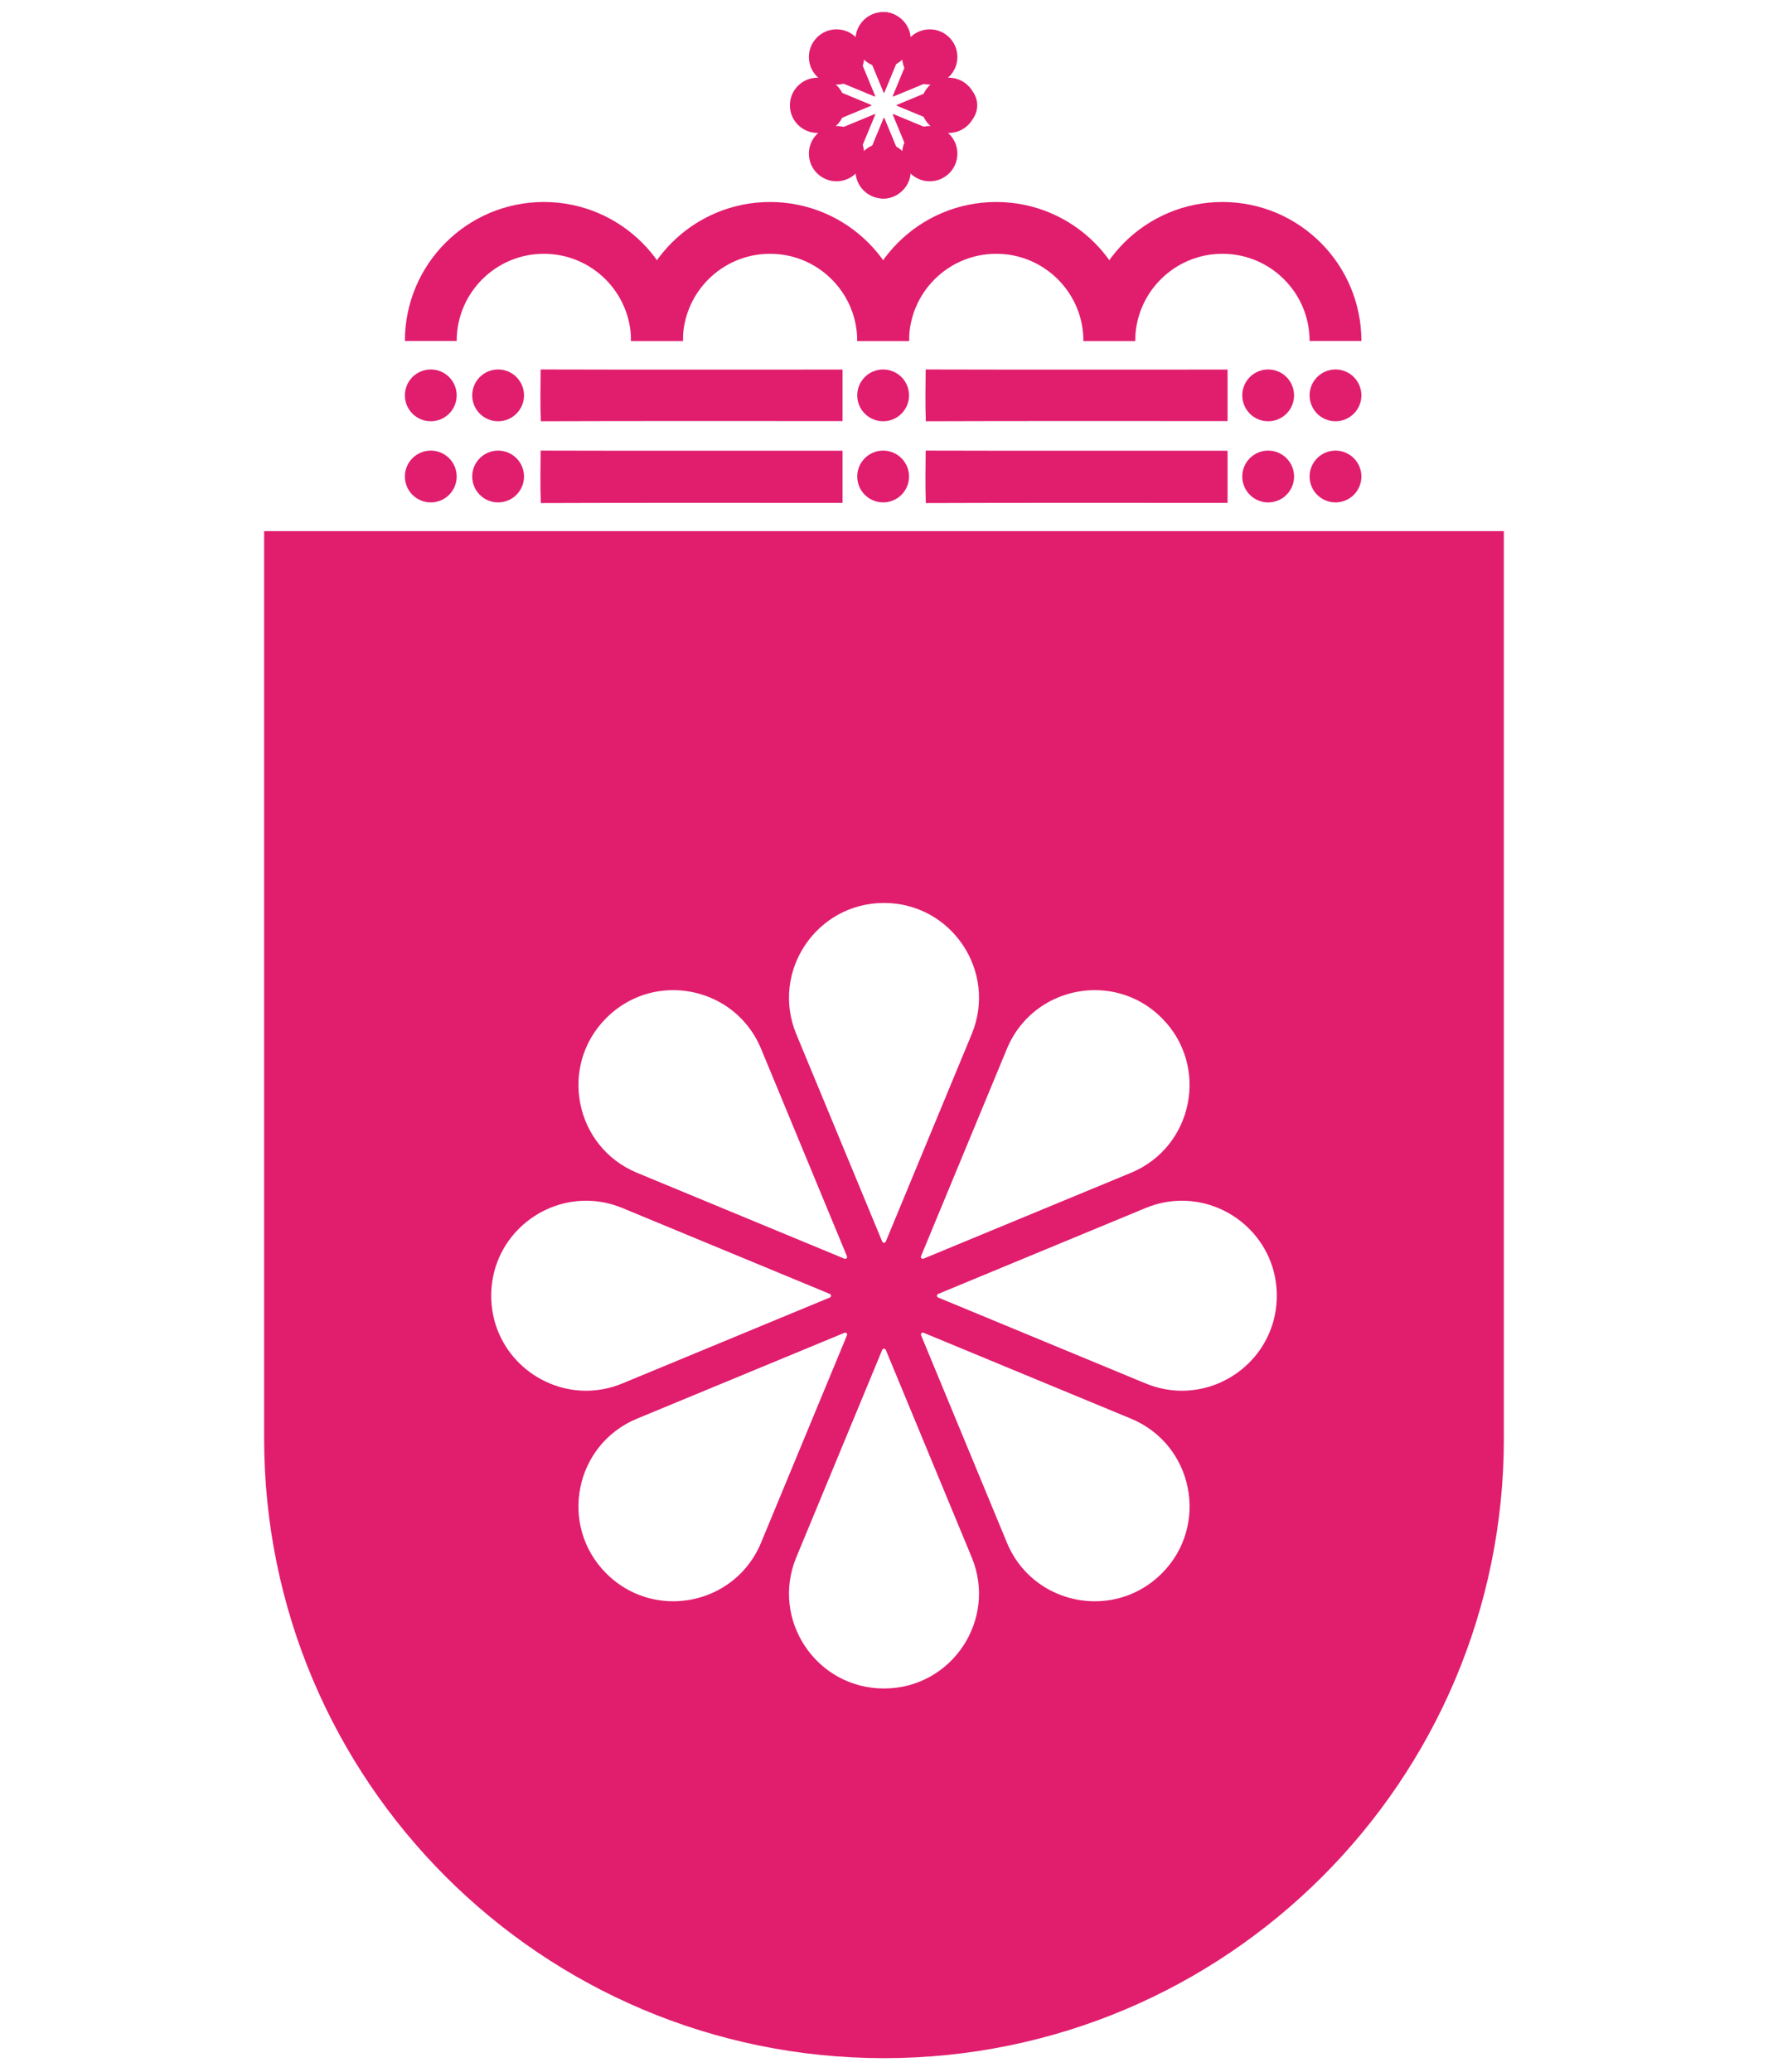 <?xml version="1.0" encoding="UTF-8"?>
<!-- Generated by Pixelmator Pro 3.5.6 -->
<svg width="1024" height="1200" viewBox="0 0 1024 1200" xmlns="http://www.w3.org/2000/svg">
    <path id="Path" fill="#e11d6e" stroke="none" d="M 512 1192.105 C 313.722 1192.105 152.982 1031.366 152.982 833.088 C 152.982 832.617 152.996 832.13 152.982 831.66 L 152.982 307.625 L 871.004 307.625 L 871.004 831.66 C 871.004 832.13 871.018 832.603 871.018 833.088 C 871.018 1031.366 710.278 1192.105 512 1192.105 Z M 512 978 C 551.174 978 577.786 938.197 562.795 902 L 513.031 781.854 C 512.844 781.399 512.42 781.178 512 781.178 C 511.58 781.178 511.156 781.399 510.969 781.854 L 461.205 902 C 446.211 938.197 472.826 978 512 978 Z M 633.826 927.482 C 647.744 927.558 661.845 922.398 672.885 911.354 C 700.582 883.654 691.234 836.692 655.039 821.701 L 534.893 771.938 C 533.971 771.561 533.094 772.481 533.471 773.393 L 583.197 893.541 C 592.217 915.316 612.813 927.368 633.826 927.482 Z M 390.189 927.475 C 411.193 927.362 431.781 915.316 440.799 893.541 L 490.564 773.393 C 490.941 772.471 490.019 771.597 489.107 771.971 L 368.957 821.701 C 332.762 836.692 323.441 883.643 351.148 911.354 C 362.185 922.389 376.278 927.549 390.189 927.475 Z M 339.201 805.537 C 346.222 805.567 353.429 804.225 360.498 801.297 L 480.646 751.531 C 481.558 751.154 481.558 749.846 480.646 749.469 L 360.498 699.705 C 353.711 696.891 346.814 695.552 340.059 695.475 C 310.79 695.138 284.5 718.672 284.5 750.5 C 284.5 782.023 310.274 805.415 339.201 805.537 Z M 684.797 805.537 C 713.724 805.415 739.5 782.023 739.5 750.5 C 739.5 718.672 713.211 695.138 683.939 695.475 C 677.187 695.552 670.287 696.891 663.5 699.705 L 543.354 749.469 C 542.442 749.846 542.442 751.154 543.354 751.531 L 663.5 801.297 C 670.569 804.225 677.776 805.567 684.797 805.537 Z M 489.449 729.148 C 490.229 729.21 490.857 728.405 490.529 727.607 L 440.799 607.461 C 431.425 584.841 409.564 572.704 387.727 573.547 C 374.622 574.053 361.541 579.26 351.148 589.652 C 323.451 617.35 332.762 664.309 368.957 679.303 L 489.107 729.066 C 489.223 729.113 489.338 729.14 489.449 729.148 Z M 534.387 729.117 C 534.55 729.127 534.722 729.1 534.893 729.029 L 655.039 679.303 C 691.234 664.309 700.571 617.325 672.85 589.615 C 662.463 579.229 649.377 574.053 636.27 573.547 C 614.43 572.704 592.571 584.841 583.197 607.461 L 533.434 727.607 C 533.13 728.356 533.68 729.076 534.387 729.117 Z M 511.998 719.832 C 512.42 719.832 512.843 719.604 513.031 719.148 L 562.795 599 C 577.786 562.803 551.174 523 512 523 C 472.826 523 446.211 562.803 461.205 599 L 510.969 719.148 C 511.156 719.604 511.576 719.832 511.998 719.832 Z"/>
    <g id="Group-copy">
        <path id="svg6-copy-6" fill="#f3852b" stroke="none" visibility="hidden" d="M 313.515 308 C 312.671 302.338 313.063 296.662 313.304 291 C 445.862 291.096 578.42 291.022 710.977 291.037 C 711.008 296.677 711.008 302.309 710.977 307.941 C 578.48 307.978 445.983 307.867 313.515 308 Z"/>
        <path id="svg6-copy-2" fill="#e11d6e" stroke="none" d="M 313.227 291.38 C 312.855 281.262 313.028 271.118 313.134 261 C 371.419 261.172 429.705 261.04 487.99 261.066 C 488.003 271.144 488.003 281.209 487.99 291.274 C 429.731 291.34 371.472 291.142 313.227 291.38 Z"/>
        <path id="svg6-copy-4" fill="#e11d6e" stroke="none" d="M 536.227 291.38 C 535.855 281.262 536.028 271.118 536.134 261 C 594.419 261.172 652.705 261.04 710.99 261.066 C 711.003 271.144 711.003 281.209 710.99 291.274 C 652.731 291.34 594.472 291.142 536.227 291.38 Z"/>
        <path id="svg6-copy-3" fill="#e11d6e" stroke="none" d="M 313.227 244 C 312.855 234.009 313.028 223.991 313.134 214 C 371.419 214.17 429.705 214.039 487.99 214.065 C 488.003 224.017 488.003 233.956 487.99 243.895 C 429.731 243.961 371.472 243.765 313.227 244 Z"/>
        <path id="svg6-copy-5" fill="#e11d6e" stroke="none" d="M 536.227 244 C 535.855 234.009 536.028 223.991 536.134 214 C 594.419 214.17 652.705 214.039 710.99 214.065 C 711.003 224.017 711.003 233.956 710.99 243.895 C 652.731 243.961 594.472 243.765 536.227 244 Z"/>
        <g id="Group">
            <path id="Shape-copy-12" fill="#e11d6e" fill-rule="evenodd" stroke="none" d="M 264.5 229 C 264.5 220.716 257.784 214 249.5 214 C 241.216 214 234.5 220.716 234.5 229 C 234.5 237.284 241.216 244 249.5 244 C 257.784 244 264.5 237.284 264.5 229 Z"/>
            <path id="Shape-copy-15" fill="#e11d6e" fill-rule="evenodd" stroke="none" d="M 303.5 229 C 303.5 220.716 296.784 214 288.5 214 C 280.216 214 273.5 220.716 273.5 229 C 273.5 237.284 280.216 244 288.5 244 C 296.784 244 303.5 237.284 303.5 229 Z"/>
            <path id="Shape-copy-17" fill="#e11d6e" fill-rule="evenodd" stroke="none" d="M 264.5 276 C 264.5 267.716 257.784 261 249.5 261 C 241.216 261 234.5 267.716 234.5 276 C 234.5 284.284 241.216 291 249.5 291 C 257.784 291 264.5 284.284 264.5 276 Z"/>
            <path id="Shape-copy-16" fill="#e11d6e" fill-rule="evenodd" stroke="none" d="M 303.5 276 C 303.5 267.716 296.784 261 288.5 261 C 280.216 261 273.5 267.716 273.5 276 C 273.5 284.284 280.216 291 288.5 291 C 296.784 291 303.5 284.284 303.5 276 Z"/>
            <path id="Shape-copy-19" fill="#e11d6e" fill-rule="evenodd" stroke="none" d="M 749.5 276 C 749.5 267.716 742.784 261 734.5 261 C 726.216 261 719.5 267.716 719.5 276 C 719.5 284.284 726.216 291 734.5 291 C 742.784 291 749.5 284.284 749.5 276 Z"/>
            <path id="Shape-copy-18" fill="#e11d6e" fill-rule="evenodd" stroke="none" d="M 788.5 276 C 788.5 267.716 781.784 261 773.5 261 C 765.216 261 758.5 267.716 758.5 276 C 758.5 284.284 765.216 291 773.5 291 C 781.784 291 788.5 284.284 788.5 276 Z"/>
            <path id="Shape-copy-13" fill="#e11d6e" fill-rule="evenodd" stroke="none" d="M 788.5 229 C 788.5 220.716 781.784 214 773.5 214 C 765.216 214 758.5 220.716 758.5 229 C 758.5 237.284 765.216 244 773.5 244 C 781.784 244 788.5 237.284 788.5 229 Z"/>
            <path id="Shape-copy-14" fill="#e11d6e" fill-rule="evenodd" stroke="none" d="M 749.5 229 C 749.5 220.716 742.784 214 734.5 214 C 726.216 214 719.5 220.716 719.5 229 C 719.5 237.284 726.216 244 734.5 244 C 742.784 244 749.5 237.284 749.5 229 Z"/>
            <path id="Shape-copy-20" fill="#e11d6e" fill-rule="evenodd" stroke="none" d="M 526.5 229 C 526.5 220.716 519.784 214 511.5 214 C 503.216 214 496.5 220.716 496.5 229 C 496.5 237.284 503.216 244 511.5 244 C 519.784 244 526.5 237.284 526.5 229 Z"/>
            <path id="Shape-copy-21" fill="#e11d6e" fill-rule="evenodd" stroke="none" d="M 526.5 276 C 526.5 267.716 519.784 261 511.5 261 C 503.216 261 496.5 267.716 496.5 276 C 496.5 284.284 503.216 291 511.5 291 C 519.784 291 526.5 284.284 526.5 276 Z"/>
        </g>
        <g id="g1">
            <path id="Path-copy-4" fill="#e11d6e" stroke="none" d="M 512 7 C 502.701 7 496.384 16.448 499.943 25.04 L 511.755 53.558 C 511.844 53.774 512.155 53.774 512.245 53.558 L 524.057 25.04 C 527.615 16.448 521.299 7 512 7 Z M 482.502 18.998 C 479.392 19.118 476.286 20.354 473.82 22.821 C 467.245 29.395 469.456 40.541 478.047 44.1 L 506.566 55.913 C 506.785 56.001 506.992 55.783 506.904 55.566 L 495.1 27.048 C 492.875 21.679 487.686 18.798 482.502 18.998 Z M 541.497 18.998 C 536.313 18.798 531.125 21.679 528.9 27.048 L 517.088 55.566 C 516.999 55.785 517.218 55.993 517.434 55.904 L 545.952 44.1 C 554.544 40.541 556.76 29.389 550.18 22.812 C 547.714 20.347 544.608 19.118 541.497 18.998 Z M 471.187 47.939 C 464.24 47.859 458 53.445 458 61 C 458 70.299 467.448 76.616 476.039 73.057 L 504.558 61.245 C 504.774 61.156 504.774 60.845 504.558 60.755 L 476.039 48.943 C 474.428 48.275 472.791 47.958 471.187 47.939 Z M 552.812 47.939 C 551.209 47.958 549.571 48.275 547.96 48.943 L 519.442 60.755 C 519.226 60.845 519.226 61.156 519.442 61.245 L 547.96 73.057 C 556.552 76.616 566 70.299 566 61 C 566 53.445 559.76 47.859 552.812 47.939 Z M 517.434 66.088 C 517.215 65.999 517.007 66.218 517.096 66.434 L 528.9 94.952 C 532.459 103.544 543.611 105.76 550.188 99.181 C 556.762 92.606 554.544 81.459 545.952 77.901 L 517.434 66.088 Z M 506.566 66.097 L 478.047 77.901 C 469.456 81.459 467.243 92.603 473.82 99.181 C 480.395 105.755 491.541 103.544 495.1 94.952 L 506.912 66.434 C 507.001 66.215 506.782 66.008 506.566 66.097 Z M 512 68.282 C 511.9 68.282 511.8 68.334 511.755 68.442 L 499.943 96.96 C 496.384 105.552 502.701 115 512 115 C 521.299 115 527.615 105.552 524.057 96.96 L 512.245 68.442 C 512.2 68.334 512.1 68.282 512 68.282 Z"/>
            <g id="g2">
                <path id="Shape" fill="#e11d6e" fill-rule="evenodd" stroke="none" d="M 565.5 61 C 565.5 52.163 558.337 45 549.5 45 C 540.663 45 533.5 52.163 533.5 61 C 533.5 69.837 540.663 77 549.5 77 C 558.337 77 565.5 69.837 565.5 61 Z"/>
                <path id="Shape-copy" fill="#e11d6e" fill-rule="evenodd" stroke="none" d="M 554.5 89 C 554.5 80.163 547.337 73 538.5 73 C 529.663 73 522.5 80.163 522.5 89 C 522.5 97.837 529.663 105 538.5 105 C 547.337 105 554.5 97.837 554.5 89 Z"/>
                <path id="Shape-copy-2" fill="#e11d6e" fill-rule="evenodd" stroke="none" d="M 527.5 99 C 527.5 90.163 520.337 83 511.5 83 C 502.663 83 495.5 90.163 495.5 99 C 495.5 107.837 502.663 115 511.5 115 C 520.337 115 527.5 107.837 527.5 99 Z"/>
                <path id="Shape-copy-3" fill="#e11d6e" fill-rule="evenodd" stroke="none" d="M 489.5 61 C 489.5 52.163 482.337 45 473.5 45 C 464.663 45 457.5 52.163 457.5 61 C 457.5 69.837 464.663 77 473.5 77 C 482.337 77 489.5 69.837 489.5 61 Z"/>
                <path id="Shape-copy-4" fill="#e11d6e" fill-rule="evenodd" stroke="none" d="M 500.5 89 C 500.5 80.163 493.337 73 484.5 73 C 475.663 73 468.5 80.163 468.5 89 C 468.5 97.837 475.663 105 484.5 105 C 493.337 105 500.5 97.837 500.5 89 Z"/>
                <path id="Shape-copy-7" fill="#e11d6e" fill-rule="evenodd" stroke="none" d="M 554.5 33 C 554.5 41.837 547.337 49 538.5 49 C 529.663 49 522.5 41.837 522.5 33 C 522.5 24.163 529.663 17 538.5 17 C 547.337 17 554.5 24.163 554.5 33 Z"/>
                <path id="Shape-copy-6" fill="#e11d6e" fill-rule="evenodd" stroke="none" d="M 527.5 23 C 527.5 31.837 520.337 39 511.5 39 C 502.663 39 495.5 31.837 495.5 23 C 495.5 14.163 502.663 7 511.5 7 C 520.337 7 527.5 14.163 527.5 23 Z"/>
                <path id="Shape-copy-5" fill="#e11d6e" fill-rule="evenodd" stroke="none" d="M 500.5 33 C 500.5 41.837 493.337 49 484.5 49 C 475.663 49 468.5 41.837 468.5 33 C 468.5 24.163 475.663 17 484.5 17 C 493.337 17 500.5 24.163 500.5 33 Z"/>
            </g>
        </g>
        <g id="g3">
            <path id="path1" fill="none" stroke="#e11d6e" stroke-width="30" d="M 380.5 197.5 C 380.5 161.325 351.175 132 315 132 C 278.825 132 249.5 161.325 249.5 197.5 M 380.5 197.5"/>
            <path id="Path-copy" fill="none" stroke="#e11d6e" stroke-width="30" d="M 511.5 197.5 C 511.5 161.325 482.175 132 446 132 C 409.825 132 380.5 161.325 380.5 197.5 M 511.5 197.5"/>
            <path id="Path-copy-2" fill="none" stroke="#e11d6e" stroke-width="30" d="M 642.5 197.5 C 642.5 161.325 613.175 132 577 132 C 540.825 132 511.5 161.325 511.5 197.5 M 642.5 197.5"/>
            <path id="Path-copy-3" fill="none" stroke="#e11d6e" stroke-width="30" d="M 773.5 197.5 C 773.5 161.325 744.175 132 708 132 C 671.825 132 642.5 161.325 642.5 197.5 M 773.5 197.5"/>
        </g>
    </g>
    <path id="path2" fill="#f99633" stroke="none" visibility="hidden" d="M 511 570 C 465.455 570 434.511 616.277 451.943 658.361 L 509.801 798.049 C 510.236 799.108 511.761 799.108 512.199 798.049 L 570.057 658.361 C 587.486 616.277 556.546 570 511 570 Z M 366.516 628.769 C 351.28 629.357 336.069 635.409 323.987 647.492 C 291.785 679.694 302.612 734.29 344.694 751.722 L 484.384 809.581 C 485.456 810.016 486.472 808.944 486.037 807.885 L 428.22 668.197 C 417.321 641.898 391.904 627.788 366.516 628.769 Z M 655.481 628.769 C 630.089 627.788 604.676 641.898 593.777 668.197 L 535.92 807.885 C 535.485 808.957 536.556 809.976 537.616 809.538 L 677.303 751.722 C 719.385 734.29 730.24 679.666 698.01 647.449 C 685.934 635.374 670.72 629.357 655.481 628.769 Z M 311.094 770.526 C 277.065 770.134 246.501 797.496 246.501 834.501 C 246.501 880.046 292.776 910.99 334.858 893.557 L 474.548 835.7 C 475.608 835.262 475.608 833.739 474.548 833.301 L 334.858 775.444 C 326.966 772.172 318.948 770.616 311.094 770.526 Z M 710.903 770.526 C 703.052 770.616 695.03 772.172 687.139 775.444 L 547.452 833.301 C 546.393 833.739 546.393 835.262 547.452 835.7 L 687.139 893.557 C 729.221 910.99 775.499 880.046 775.499 834.501 C 775.499 797.496 744.935 770.134 710.903 770.526 Z M 537.616 859.423 C 536.544 858.985 535.525 860.057 535.963 861.116 L 593.777 1000.804 C 611.209 1042.888 665.836 1053.74 698.05 1021.514 C 730.252 989.309 719.385 934.71 677.303 917.281 L 537.616 859.423 Z M 484.384 859.464 L 344.694 917.281 C 302.612 934.71 291.773 989.296 323.987 1021.514 C 356.192 1053.715 410.791 1042.888 428.22 1000.804 L 486.077 861.116 C 486.515 860.045 485.444 859.029 484.384 859.464 Z M 511 870.167 C 510.512 870.167 510.018 870.424 509.801 870.953 L 451.943 1010.64 C 434.511 1052.724 465.455 1099 511 1099 C 556.546 1099 587.486 1052.724 570.057 1010.64 L 512.199 870.953 C 511.982 870.424 511.488 870.167 511 870.167 Z"/>
    <path id="path3" fill="#f99633" stroke="none" visibility="hidden" d="M 512 523 C 472.826 523 446.211 562.803 461.204 599 L 510.969 719.148 C 511.343 720.059 512.655 720.059 513.031 719.148 L 562.796 599 C 577.787 562.803 551.174 523 512 523 Z M 387.727 573.548 C 374.623 574.054 361.54 579.259 351.148 589.652 C 323.45 617.349 332.763 664.308 368.958 679.302 L 489.107 729.067 C 490.029 729.441 490.903 728.519 490.529 727.608 L 440.8 607.46 C 431.426 584.841 409.564 572.704 387.727 573.548 Z M 636.27 573.548 C 614.43 572.704 592.572 584.841 583.198 607.46 L 533.434 727.608 C 533.06 728.53 533.981 729.406 534.893 729.029 L 655.04 679.302 C 691.234 664.308 700.571 617.325 672.85 589.615 C 662.463 579.229 649.377 574.054 636.27 573.548 Z M 340.058 695.475 C 310.79 695.138 284.501 718.672 284.501 750.5 C 284.501 789.675 324.303 816.29 360.498 801.296 L 480.647 751.532 C 481.558 751.155 481.558 749.846 480.647 749.469 L 360.498 699.705 C 353.71 696.891 346.813 695.552 340.058 695.475 Z M 683.939 695.475 C 677.187 695.552 670.287 696.891 663.5 699.705 L 543.353 749.469 C 542.442 749.846 542.442 751.155 543.353 751.532 L 663.5 801.296 C 699.695 816.29 739.499 789.675 739.499 750.5 C 739.499 718.672 713.211 695.138 683.939 695.475 Z M 534.893 771.937 C 533.971 771.56 533.094 772.482 533.471 773.393 L 583.198 893.54 C 598.191 929.738 645.177 939.072 672.884 911.353 C 700.582 883.653 691.234 836.692 655.04 821.701 L 534.893 771.937 Z M 489.107 771.972 L 368.958 821.701 C 332.763 836.692 323.44 883.642 351.148 911.353 C 378.848 939.05 425.809 929.738 440.8 893.54 L 490.564 773.393 C 490.94 772.471 490.019 771.597 489.107 771.972 Z M 512 781.177 C 511.58 781.177 511.156 781.399 510.969 781.853 L 461.204 902 C 446.211 938.198 472.826 978 512 978 C 551.174 978 577.787 938.198 562.796 902 L 513.031 781.853 C 512.844 781.399 512.42 781.177 512 781.177 Z"/>
</svg>
